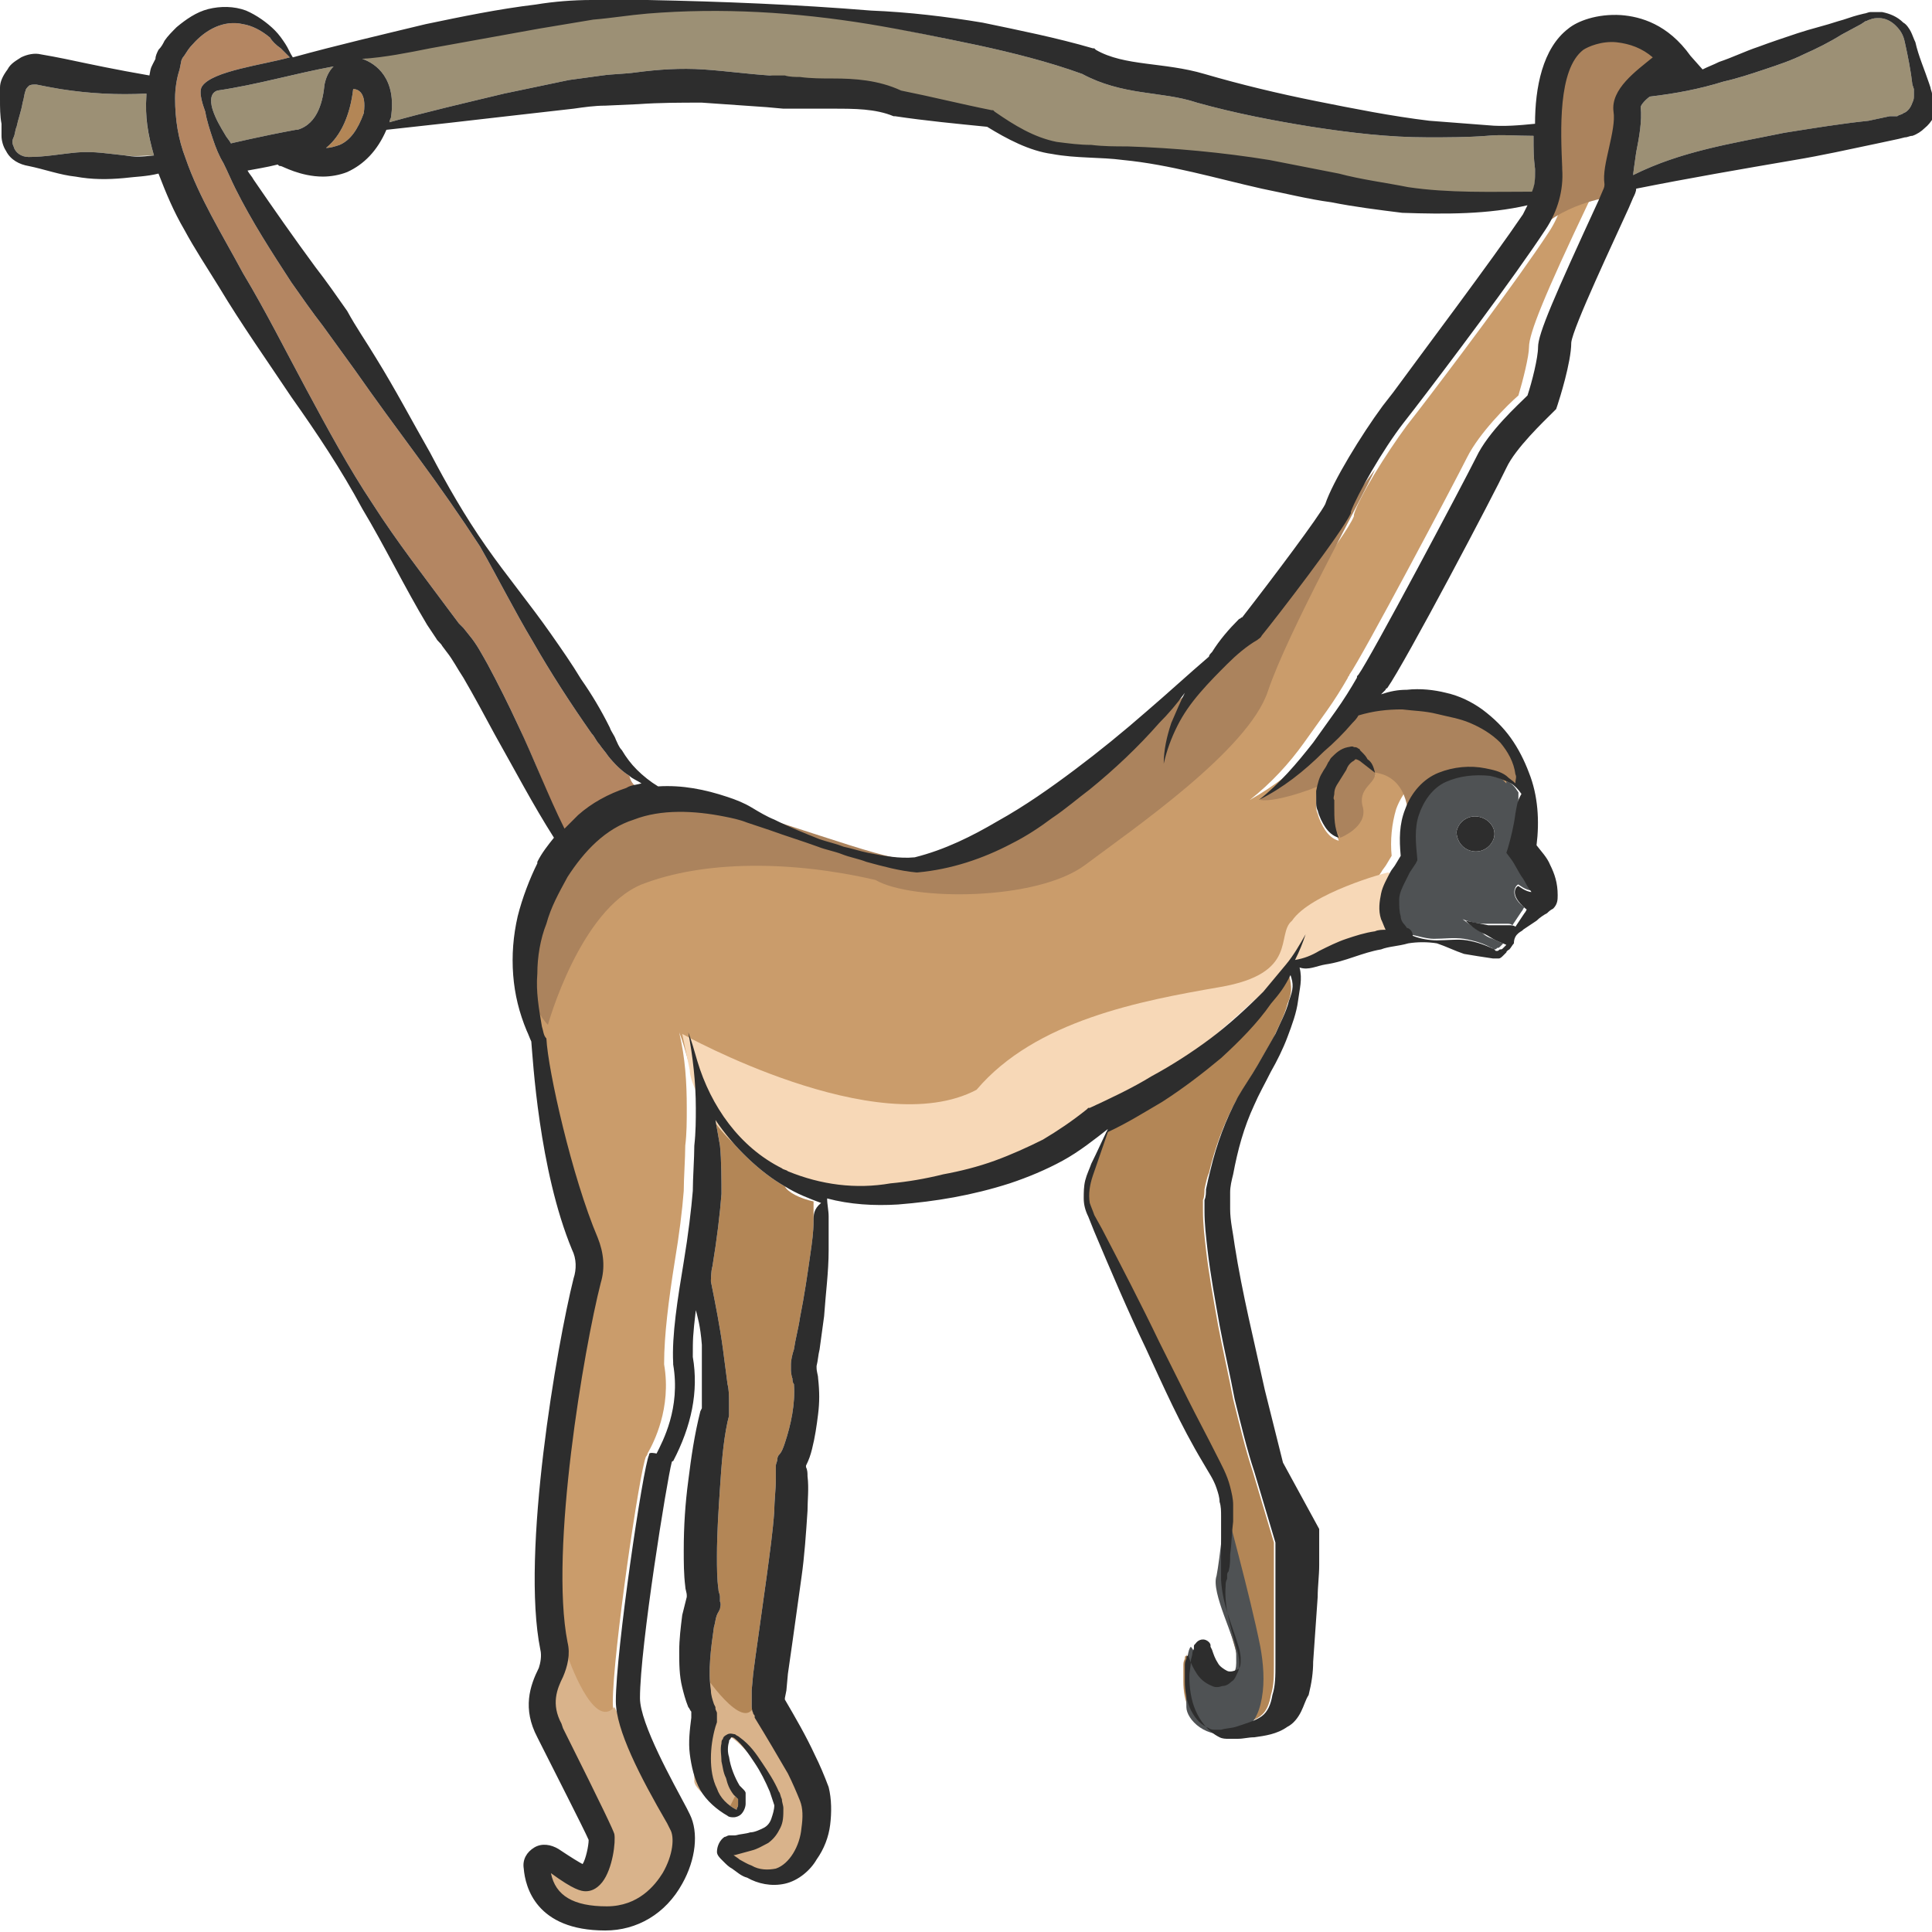 <?xml version="1.0" encoding="utf-8"?>
<!-- Generator: Adobe Illustrator 23.0.0, SVG Export Plug-In . SVG Version: 6.00 Build 0)  -->
<svg version="1.1" id="Layer_1" xmlns="http://www.w3.org/2000/svg" xmlns:xlink="http://www.w3.org/1999/xlink" x="0px" y="0px"
	 viewBox="0 0 128 128" 
width="128" height="128"
style="enable-background:new 0 0 128 128;" xml:space="preserve">
<style type="text/css">
	.st0{fill:#2D2D2D;}
	.st1{fill:#4F5254;}
	.st2{fill:#B38656;}
	.st3{fill:#9C9075;}
	.st4{fill:#D9B38B;}
	.st5{fill:#CA9C6B;}
	.st6{fill:#B48662;}
	.st7{fill:#AB835D;}
	.st8{fill:#F7D8B7;}
</style>
<g>
	<path class="st0" d="M99,55.4c-0.1,0.6-0.7,1.1-1.4,1c-0.7-0.1-1.1-0.7-1.1-1.3c0.1-0.6,0.7-1.1,1.4-1C98.6,54.2,99.1,54.8,99,55.4
		z"/>
	<path class="st0" d="M101.4,60.4c-0.1,0-0.1-0.1-0.2-0.1c-0.4-0.3-1-0.9-0.8-1.4c0.1-0.2,0.2-0.2,0.2-0.2c0,0,0.5,0.4,0.9,0.4
		c0.2,0,0.3,0,0.5-0.1C101.9,59.3,102.6,59.7,101.4,60.4z"/>
	<path class="st1" d="M100.4,58.8c0.1-0.2,0.2-0.2,0.2-0.2c0,0,0.5,0.4,0.9,0.4c-0.1-0.3-0.3-0.5-0.5-0.8c-0.3-0.4-0.5-0.9-0.8-1.3
		l-0.3-0.4l0.1-0.3c0.2-0.8,0.4-1.5,0.5-2.3c0.1-0.5,0.1-0.8,0.1-1.4c-0.2-0.3-0.4-0.6-0.7-0.7c-0.4-0.2-0.9-0.4-1.4-0.5
		c-1-0.2-2-0.1-2.9,0.4c-0.9,0.4-1.5,1.3-1.8,2.2c-0.3,0.9-0.2,1.9-0.1,2.9l0,0.1l-0.1,0.2l-0.4,0.6c-0.1,0.2-0.2,0.4-0.3,0.6
		c-0.2,0.4-0.3,0.8-0.4,1.2c-0.1,0.4,0,0.8,0.1,1.1c0.1,0.2,0.1,0.3,0.2,0.5c0.1,0.1,0.2,0.3,0.3,0.3h0c0.2,0.1,0.3,0.3,0.3,0.5
		c0.5,0.1,1.1,0.3,1.6,0.3c0.7,0,1.3-0.1,2,0c0.6,0.1,1.3,0.3,1.8,0.6c0.1,0,0.1,0.1,0.1,0.1c0,0,0.1,0,0.1,0c0.1,0,0.1,0,0.2-0.1
		c0.1,0,0.1,0,0.2-0.1c0.1-0.1,0.1-0.1,0.2-0.2c-0.3-0.1-0.5-0.2-0.7-0.3c-0.3-0.1-0.5-0.2-0.7-0.4c-0.5-0.3-0.9-0.6-1.3-0.9
		c0.5,0.2,1,0.3,1.5,0.3c0.3,0,0.5,0,0.7,0c0.2,0,0.5,0,0.7,0c0.2,0,0.3,0,0.4,0.1l0.6-0.9c0.1-0.1,0.1-0.2,0.2-0.3
		C100.8,60,100.1,59.4,100.4,58.8z M99,55.4c-0.1,0.6-0.7,1.1-1.4,1c-0.7-0.1-1.1-0.7-1.1-1.3c0.1-0.6,0.7-1.1,1.4-1
		C98.6,54.2,99.1,54.8,99,55.4z"/>
	<path class="st2" d="M79.8,78.8c0,0.2,0,0.5-0.1,0.7l0,0.7c0,0.9,0.1,1.7,0.2,2.6c0.2,1.7,0.5,3.3,0.8,5c0.3,1.6,0.7,3.3,1,4.9
		c0.4,1.6,0.8,3.3,1.3,4.8l1.4,4.7l0,0.1l0,0.2l0,0.5l0,1l0,2.1c0,1.4,0,2.8,0,4.2c0,0.7,0,1.4-0.2,2c-0.1,0.6-0.3,1.1-0.7,1.4
		c-0.4,0.3-1.1,0.5-1.7,0.7c-0.3,0.1-0.7,0.1-1,0.2c-0.2,0-0.3,0-0.4,0c-0.1,0-0.3,0-0.4-0.1c-0.5-0.2-0.9-0.6-1.2-1.2
		c-0.3-0.6-0.4-1.3-0.4-1.9c0-0.3,0-0.7,0-1c0-0.2,0-0.3,0.1-0.5c0-0.1,0-0.2,0.1-0.2l0-0.2l0,0.1l0.1,0.3c0.1,0.3,0.3,0.7,0.5,1
		c0.2,0.3,0.5,0.6,1,0.8c0.2,0.1,0.4,0.1,0.7,0c0.2,0,0.4-0.1,0.6-0.3c0.2-0.1,0.3-0.4,0.4-0.6c0.1-0.2,0.1-0.4,0.1-0.6
		c0-0.4-0.1-0.8-0.2-1.1c-0.4-1.4-0.8-2.7-0.7-4c0-0.2,0-0.3,0.1-0.5l0-0.2c0-0.1,0-0.2,0.1-0.3c0.1-0.4,0.1-0.7,0.1-1.1
		c0.1-0.7,0.1-1.4,0.2-2.2c0-0.3,0-0.7,0-1.1c0-0.4-0.1-0.8-0.2-1.2c-0.2-0.8-0.6-1.5-0.9-2.1c-0.6-1.2-1.3-2.5-1.9-3.7l-1.9-3.8
		c-1.2-2.5-2.5-5-3.8-7.5l-0.5-0.9c-0.1-0.3-0.2-0.5-0.3-0.8c-0.1-0.6,0-1.2,0.2-1.8l1-2.9c1.3-0.6,2.4-1.3,3.6-2
		c1.4-0.9,2.7-1.9,3.9-2.9c1.2-1.1,2.4-2.3,3.3-3.6c0.6-0.7,0.9-1.1,1.3-1.9c0.2,0.8,0.2,1.2-0.1,1.9c-0.2,0.8-0.6,1.5-0.9,2.2
		c-0.4,0.7-0.8,1.4-1.2,2.1c-0.4,0.7-0.9,1.4-1.3,2.1c-0.8,1.5-1.4,3.1-1.8,4.8C80,77.9,79.9,78.3,79.8,78.8z"/>
	<path class="st2" d="M53.9,79.6c0,0.4,0,0.8,0,1.3c0,0.7-0.1,1.4-0.2,2.1c-0.2,1.4-0.4,2.8-0.7,4.3c-0.1,0.7-0.3,1.4-0.4,2.1
		c-0.1,0.3-0.2,0.7-0.2,1l0,0.1l0,0.1c0,0,0,0.1,0,0.2c0,0.2,0.1,0.6,0.1,0.5c0,0.1,0,0.3,0.1,0.4c0.1,1.3-0.2,2.7-0.6,3.9
		c-0.1,0.3-0.2,0.6-0.4,0.8c0,0-0.1,0.1-0.1,0.3c0,0.1-0.1,0.3-0.1,0.4c0,0.4,0,0.3,0,0.4c0,0.1,0,0.3,0,0.5c0,0.7-0.1,1.4-0.1,2.1
		c-0.1,1.4-0.3,2.8-0.5,4.3l-0.6,4.3c-0.1,0.7-0.2,1.4-0.3,2.2l-0.1,1.1l0,0.6l0,0.1c0,0.1,0,0.1,0,0.3c0,0.1,0,0.3,0.1,0.5
		c0,0.1,0.1,0.1,0.1,0.2l0,0.1c0.8,1.3,1.5,2.5,2.2,3.7c0.3,0.6,0.6,1.3,0.8,1.8c0.2,0.5,0.2,1.1,0.1,1.8c-0.1,1.2-0.8,2.4-1.7,2.7
		c-0.5,0.1-1.1,0.1-1.6-0.2c-0.3-0.1-0.6-0.3-0.8-0.4c-0.1-0.1-0.3-0.2-0.4-0.3l0,0l0.1,0c0.4-0.1,0.7-0.2,1.1-0.3
		c0.4-0.1,0.7-0.3,1.1-0.5c0.4-0.3,0.6-0.6,0.8-1c0.2-0.4,0.2-0.8,0.2-1.3c0-0.2-0.1-0.4-0.1-0.6c-0.1-0.2-0.1-0.4-0.2-0.5
		c-0.3-0.7-0.7-1.3-1.1-1.9c-0.4-0.6-0.8-1.2-1.5-1.7c-0.1-0.1-0.2-0.1-0.3-0.2c-0.1,0-0.3-0.1-0.5,0c-0.2,0.1-0.3,0.2-0.3,0.3
		c-0.1,0.1-0.1,0.2-0.1,0.3c-0.1,0.4,0,0.8,0,1.2c0.1,0.4,0.1,0.7,0.3,1.1c0.1,0.4,0.2,0.7,0.5,1.1l0.2,0.2c0,0,0.1,0.1,0.1,0.1
		c0,0.1,0,0.2,0,0.4c0,0.1-0.1,0.2-0.1,0.3c0,0,0,0,0,0h0l0,0c-0.6-0.3-1.1-0.8-1.3-1.4c-0.3-0.6-0.4-1.3-0.4-2
		c0-0.7,0.1-1.4,0.3-2.1l0.1-0.3l0-0.2c0-0.1,0-0.3,0-0.4c0-0.1-0.1-0.2-0.1-0.3l0-0.1l0,0l0,0l-0.1-0.2c-0.1-0.3-0.2-0.6-0.2-0.9
		c-0.2-1.3,0-2.8,0.2-4.2c0.1-0.3,0.1-0.7,0.3-1l0.1-0.2c0-0.1,0.1-0.3,0-0.5l0-0.3c0-0.2-0.1-0.3-0.1-0.5c-0.1-0.7-0.1-1.4-0.1-2.2
		c0-1.5,0.1-3,0.2-4.5c0.1-1.5,0.2-3,0.5-4.4l0.1-0.4c0-0.1,0-0.2,0-0.3c0-0.2,0-0.4,0-0.6c0-0.4,0-0.8-0.1-1.2
		c-0.1-0.8-0.2-1.5-0.3-2.3c-0.2-1.5-0.5-3-0.8-4.5c0,0,0-0.7,0.1-1c0.3-1.8,0.5-3.5,0.6-4.8c0-0.7,0-2.3-0.1-3.2
		c-0.1-0.6-0.2-1.1-0.3-1.7c1.2,1.8,3,3.5,4.6,4.4C52.2,79,53,79.4,53.9,79.6z"/>
	<path class="st3" d="M126.8,6.3c0,0.2,0,0.3-0.1,0.5c-0.1,0.3-0.3,0.6-0.6,0.7c-0.1,0.1-0.3,0.1-0.4,0.2c-0.1,0-0.1,0-0.2,0l-0.3,0
		L123.8,8c-1.9,0.2-3.7,0.5-5.6,0.8c-3.4,0.7-6.8,1.2-10,2.8c0-0.1,0.1-0.8,0.2-1.5c0.2-1,0.4-2.1,0.3-3c0-0.1,0.2-0.4,0.6-0.7
		c1.7-0.2,3.3-0.5,4.9-1c0.9-0.2,1.8-0.5,2.7-0.8c0.9-0.3,1.8-0.6,2.6-1c0.9-0.4,1.7-0.8,2.5-1.3l1.3-0.7l0.3-0.2
		c0.1,0,0.2-0.1,0.3-0.1c0.2-0.1,0.4-0.1,0.6-0.1c0.4,0,0.8,0.2,1.1,0.5c0.3,0.3,0.5,0.6,0.6,1.1c0.2,0.9,0.4,1.9,0.5,2.8l0.1,0.3
		C126.8,6.2,126.8,6.2,126.8,6.3z"/>
	<path class="st4" d="M46.3,110.3c0,0.2,2.6,4.1,3.5,3c1,0.7,4,3.4,4,5.4c0.1,2-0.6,6.1-3.1,5.6s-2.9-2.1-2.9-2.1s2.1-0.1,2.9-0.8
		c0.8-0.7,0.7-2.3,0.3-3.3c-0.5-1-2.5-3.4-3-3.1s0.7,4,0.7,4l-0.5,1c0,0-2.2-1.3-2.2-2s-0.2-4,0-4.4
		C46.4,113.1,46.3,110.3,46.3,110.3z"/>
	<path class="st5" d="M109.7,4c-0.7-0.6-1.5-1-2.4-1c-1.1-0.1-1.9,0.3-2.2,0.5c-1.7,1.3-1.5,5.4-1.4,7.8v0.1c0.1,1.4-0.3,2.8-1.1,4
		c-2.1,3.2-6.7,9.3-8.7,11.9l-0.7,0.9c-1.4,1.9-3.2,4.8-3.5,5.9l0,0.1c-0.5,1.3-5,7-5.9,8.1c-0.1,0.1-0.2,0.2-0.3,0.3l0,0
		c-0.7,0.5-1.3,1-2,1.6c-0.6,0.6-1.2,1.2-1.8,1.9c-0.5,0.7-1.1,1.4-1.5,2.2c-0.4,0.8-0.7,1.6-0.9,2.5c0-0.9,0.2-1.8,0.5-2.7
		c0.2-0.7,0.5-1.4,0.9-2c-0.6,0.7-1.1,1.3-1.7,2c-1.5,1.5-3,3-4.6,4.4c-0.8,0.7-1.7,1.3-2.5,1.9c-0.9,0.6-1.8,1.2-2.7,1.7
		c-1.9,1-4,1.7-6.2,1.9h-0.1c-1.2-0.1-2.3-0.4-3.3-0.7c-0.5-0.1-1.1-0.3-1.6-0.5c-0.5-0.2-1.1-0.3-1.6-0.5C53.1,55.7,52,55.4,51,55
		l-1.6-0.5c-0.5-0.2-1-0.3-1.5-0.4c-2-0.4-4.2-0.5-6,0.2c-1.8,0.7-3.3,2.1-4.4,3.8c-0.6,1.1-1,2-1.4,3.1c-0.3,1.1-0.5,2.2-0.6,3.3
		c0,1.1,0.1,2.3,0.3,3.5c0.1,0.3,0.1,0.6,0.2,0.9c0.1,2.1,1.7,9.2,3.4,13.2c0.4,0.9,0.5,2,0.2,3c-1.1,4.3-3.4,17.7-2.2,23.8
		c0.2,0.8,0,1.6-0.3,2.3c-0.4,0.8-0.8,1.8-0.1,3.1l0.1,0.3c2.9,5.6,3.3,6.7,3.4,7c0.1,0.5-0.1,2.3-0.8,3.2c-0.4,0.5-0.8,0.6-1.1,0.6
		c-0.3,0-0.8-0.1-2.3-1.2c0.3,1.4,1.5,2.2,3.7,2.2c2.1,0,3.2-1.4,3.7-2.2c0.7-1.2,0.8-2.4,0.5-2.9l-0.2-0.4
		c-1.7-3.1-3.4-6.3-3.4-8.1c0-3.3,1.8-15.5,2.2-16.3c0,0,0.1-0.1,0.1-0.2c0.4-0.7,1.6-3,1.1-5.9l0-0.1c0-1.8,0.3-4.2,0.7-6.7
		c0.3-1.8,0.5-3.4,0.6-4.7c0-0.8,0.1-2.2,0.1-3c0.1-0.8,0.1-1.6,0.1-2.5c0-1.7-0.1-3.3-0.5-5c0.2,0.5,0.4,1.2,0.6,1.9
		c0.9,3,2.9,5.6,5.6,7.1c0.2,0.1,0.3,0.1,0.4,0.2c2.1,1,4.5,1.2,6.8,0.8c1.2-0.2,2.4-0.4,3.5-0.6c1.2-0.2,2.3-0.5,3.4-0.9
		c1.1-0.4,2.2-0.8,3.2-1.4c1-0.5,2-1.2,2.9-2l0.1-0.1l0.1,0c1.4-0.6,2.8-1.3,4.1-2.1c1.4-0.8,2.7-1.6,3.9-2.5
		c1.3-0.9,2.4-1.9,3.5-3.1c0.5-0.6,1-1.2,1.5-1.8c0.5-0.6,0.9-1.3,1.3-2c-0.2,0.6-0.4,1.1-0.7,1.7c0.6-0.1,1.1-0.4,1.6-0.6
		c0.6-0.3,1.1-0.6,1.8-0.8c0.6-0.2,1.3-0.4,1.9-0.5c0.2,0,0.5-0.1,0.7-0.1c-0.1-0.2-0.2-0.5-0.3-0.7c-0.1-0.6-0.1-1.1,0-1.7
		c0.1-0.5,0.3-1,0.6-1.4c0.1-0.2,0.3-0.4,0.4-0.6l0.3-0.5c-0.1-1,0-2.1,0.3-3.1c0.4-1.1,1.2-2,2.2-2.4c1-0.4,2.1-0.5,3.1-0.3
		c0.5,0.1,1,0.3,1.4,0.5c0.2,0.1,0.4,0.3,0.6,0.5c0-0.2,0-0.3,0-0.6c-0.2-0.8-0.5-1.5-1-2.1c-0.5-0.6-1.2-1-2-1.3
		c-0.7-0.3-1.5-0.4-2.2-0.6c-0.7-0.2-1.5-0.3-2.3-0.3c-1,0-2,0.1-2.9,0.4c-0.1,0.1-0.3,0.3-0.4,0.5c-0.6,0.7-1.3,1.3-1.9,1.9
		c-1.3,1.2-2.7,2.3-4.3,3.2c1.4-1.1,2.6-2.4,3.6-3.8c0.5-0.7,1-1.4,1.5-2.1c0.5-0.7,1-1.5,1.4-2.2l0,0c0-0.1,0.1-0.1,0.1-0.2
		c0.8-1.1,6.9-12.6,7.8-14.4c0.8-1.6,2.7-3.5,3.4-4.1c0.3-1,0.7-2.6,0.7-3.2c0-0.9,1-3.4,4-9.7l0.3-0.7c0.1-0.2,0.1-0.3,0.1-0.4
		c-0.1-0.6,0.1-1.4,0.3-2.4c0.2-0.8,0.4-1.8,0.3-2.4C106.7,5.9,108.4,4.7,109.7,4z M87.3,52.4c0.1-0.5,0.2-0.9,0.4-1.2
		c0.1-0.2,0.2-0.3,0.3-0.5l0.1-0.2c0.1-0.1,0.1-0.2,0.2-0.3c0.3-0.3,0.6-0.6,1.1-0.7c0.1,0,0.3-0.1,0.4,0c0.1,0,0.2,0,0.3,0.1
		c0,0,0.1,0,0.1,0.1l0.1,0.1c0.2,0.2,0.3,0.3,0.4,0.5c0.2,0.3,0.3,0.7,0.4,1.1l-0.9-0.7c-0.1-0.1-0.3-0.2-0.4-0.2c0,0,0,0,0,0
		c0,0,0,0,0,0c0,0,0,0,0,0c0,0,0,0-0.1,0.1c-0.2,0.1-0.4,0.3-0.5,0.6l-0.5,0.8c-0.2,0.3-0.3,0.5-0.3,0.8c0,0.1-0.1,0.3,0,0.4v0.5
		c0,0.7,0,1.3,0.3,2c-0.4-0.1-0.7-0.4-0.9-0.7c-0.2-0.3-0.4-0.7-0.5-1.1c-0.1-0.2-0.1-0.4-0.1-0.6C87.2,52.9,87.2,52.6,87.3,52.4z"
		/>
	<path class="st3" d="M101.5,12.8c-2.7,0-5.5,0.1-8.2-0.3c-1.5-0.3-3.1-0.5-4.6-0.9c-1.5-0.3-3.1-0.6-4.6-0.9
		c-3.1-0.5-6.3-0.8-9.4-0.9c-0.8,0-1.6,0-2.4-0.1c-0.8,0-1.5-0.1-2.3-0.2c-1.5-0.3-2.8-1.1-4.1-2l-0.1-0.1l-0.1,0
		c-2-0.4-4-0.9-6-1.3c-1.5-0.7-3.1-0.8-4.5-0.8c-0.7,0-1.5,0-2.2-0.1c-0.3,0-0.7,0-1-0.1L51,5c-1.5-0.1-2.9-0.3-4.4-0.4
		c-1.5-0.1-3,0-4.5,0.2c-0.7,0.1-1.5,0.1-2.2,0.2c-0.7,0.1-1.5,0.2-2.2,0.3c-1.4,0.3-2.9,0.6-4.3,0.9c-2.5,0.6-5.1,1.2-7.6,1.9
		c0-0.1,0.1-0.3,0.1-0.3c0.4-2.6-1-3.6-1.9-3.9c1.5-0.3,2.9-0.5,4.4-0.8l7.2-1.3l1.8-0.3c0.6-0.1,1.2-0.2,1.8-0.3
		c1.2-0.1,2.4-0.3,3.6-0.4c4.9-0.4,9.8-0.1,14.7,0.7C60,2,62.4,2.5,64.8,3c2.3,0.5,4.7,1.1,6.9,1.9c1.3,0.7,2.6,1,3.9,1.2
		c1.3,0.2,2.5,0.3,3.7,0.7c2.5,0.7,5.1,1.2,7.6,1.6c2.6,0.4,5.1,0.7,7.7,0.7c1.3,0,2.6,0,3.9-0.1c1-0.1,1.9,0,3.1,0
		c0,1,0,1.4,0.1,2.2l0,0.1C101.7,12,101.7,12.3,101.5,12.8z"/>
	<path class="st2" d="M24.1,7.5c-0.4,1.1-0.9,1.8-1.6,2.1c-0.3,0.1-0.6,0.2-0.9,0.2c1-0.8,1.6-2.2,1.8-3.9
		C23.7,5.9,24.3,6.1,24.1,7.5z"/>
	<path class="st3" d="M22.1,4.4c-0.3,0.3-0.5,0.7-0.6,1.2c-0.1,1-0.4,2.6-1.8,3c0,0-0.1,0-0.1,0c-2.2,0.4-4.3,0.9-4.3,0.9
		c0,0,0,0,0,0c-0.1-0.2-0.3-0.4-0.4-0.6c-0.3-0.5-0.6-1-0.8-1.6C14,7,13.8,6.2,14.4,6C17.1,5.6,19.4,4.9,22.1,4.4z"/>
	<path class="st6" d="M42.3,52.2c-0.3,0.1-0.7,0.1-1,0.3c-1.2,0.4-2.3,1-3.2,1.8c-0.3,0.3-0.6,0.6-0.9,0.9c-0.8-2.5-1.8-4.8-2.9-7.2
		c-0.6-1.3-1.3-2.7-2-4c-0.4-0.7-0.7-1.3-1.2-1.9l-0.4-0.5c-0.1-0.1-0.2-0.2-0.3-0.3l-0.6-0.8c-1.7-2.3-3.5-4.6-5.1-7.1
		c-1.6-2.4-3-5-4.4-7.6c-1.4-2.6-2.7-5.2-4.2-7.7c-1.4-2.6-2.9-5-3.8-7.6c-0.5-1.3-0.7-2.6-0.7-4c0-0.6,0.1-1.3,0.3-1.9L12,4.1
		C12,4,12.1,3.8,12.2,3.7c0.2-0.3,0.3-0.5,0.6-0.8c0.8-0.9,2-1.6,3.3-1.3c0.6,0.1,1.2,0.4,1.8,0.9C18,2.7,18.3,3,18.6,3.2l0.6,0.6
		c-1.8,0.5-5.1,0.9-5.8,1.9c-0.3,0.4,0.1,1.4,0.2,1.7c0.1,0.6,0.3,1.2,0.5,1.8c0.2,0.6,0.4,1.1,0.7,1.6c0,0,0,0,0,0
		c0.3,0.6,0.5,1.1,0.8,1.7c1.1,2.2,2.4,4.2,3.7,6.2c0.7,1,1.4,2,2.1,2.9l2.1,2.9c1.4,2,2.8,3.9,4.2,5.8c1.4,1.9,2.8,3.9,4.1,5.9
		c1.2,2.1,2.3,4.3,3.5,6.3c1.2,2.1,2.5,4.1,3.9,6.1c0.2,0.2,0.3,0.5,0.5,0.7c0.2,0.3,0.4,0.5,0.6,0.8c0.4,0.5,0.9,1,1.4,1.3
		C41.8,51.9,42.1,52.1,42.3,52.2z"/>
	<path class="st3" d="M10.2,10.3c-0.8,0-1.2,0.1-1.9,0c-1-0.1-2.1-0.3-3.2-0.2c-1.1,0.1-2.1,0.3-3.2,0.3c-0.5,0-0.9-0.3-1-0.7
		c-0.1-0.2-0.1-0.4,0-0.6C1,8.9,1,8.6,1.1,8.4c0.1-0.5,0.3-1,0.4-1.6C1.6,6.5,1.6,6.2,1.7,6c0-0.1,0.1-0.2,0.2-0.3
		C2,5.6,2.2,5.6,2.4,5.6c0.5,0.1,1,0.2,1.6,0.3c1.9,0.3,3.8,0.4,5.7,0.3l0,0.1C9.6,7.9,9.8,8.9,10.2,10.3z"/>
	<path class="st4" d="M37.6,109.7c0,0,1.7,5,3.1,3.4c0.9,1.6,4.3,7.9,4.2,8.6s-1,4.4-2.4,4.9c-1.5,0.5-2.8,1.3-4.4,0.4
		c-1.6-0.9-2.6-3.2-2.2-3.8c0.4-0.6,2.1,0.6,2.6,0.7c0.5,0.1,2.5-0.3,1.9-1.4s-2.3-3.7-3.1-5.1s-1-6.2-0.5-6.8
		S37.6,109.7,37.6,109.7z"/>
	<path class="st7" d="M106.4,13.1c0,0-3.8,0.6-5.2,3.1c1.6-4.5,1.9-12.7,3.2-13.4c1.3-0.7,5.1-1,6.3,0.1s0.7,2.5,0.5,2.4
		c-0.2,0-3.3,0.8-3.3,0.8l-0.3,5.8L106.4,13.1z"/>
	<path class="st7" d="M93.3,54.4c0,0,0.2-2.8-2.1-3.2c-1.6-0.5-3.2,0.4-3.3,0.6s-3.3,1.4-4.4,1.2c1-0.8,5.5-4.8,6-5.4
		s2.4-1.3,3.1-1.2c0.7,0.1,6,1.7,6.6,2.2c0.5,0.4,1.9,3.1,1.8,3.7c-0.4-0.2-1.8-1.1-2.5-1.2s-2.2,0-2.9,0.3
		C94.8,51.7,93.7,52.8,93.3,54.4z"/>
	<path class="st1" d="M81.2,99.7c0,0.2,1.6,5.9,2.3,9.4c0.2,1.1,0.3,2.3,0.1,3.4c-0.2,1.1-0.6,2-1.8,2.3c-1.9,0.5-3.2-0.9-3.2-1.7
		c0-0.8-0.1-3.7,0.3-4c0.5,0.6,1.2,2.8,2.3,2.2c0.8-0.5,0.7-0.8,0.7-1.7c0-1-1.7-4.1-1.3-5.2C80.8,103.4,81.2,99.7,81.2,99.7z"/>
	<path class="st8" d="M92.1,58.9c0.5-0.6-0.1-1.1-0.1-1.1c-0.2,0-5.2,1.4-6.4,3.2c-1.1,0.9,0.5,3.5-4.8,4.4
		c-5.2,0.9-12.2,2.2-16.1,6.8c-6.6,3.5-19.5-3.7-19.5-3.7l0.5,2.4c0,0-0.1,1,1.7,3.5c1.8,2.5,5.7,4.8,10,5
		c4.4,0.2,14.2-4.4,15.3-5.4c1-0.1,2.4-1,4-2.2l0.1,0c0,0,7.7-6.6,8-7.2c0.3-0.7,1.5-0.8,1.5-0.8L93,62C93,62,91.7,59.5,92.1,58.9z"
		/>
	<path class="st7" d="M36.3,67.9c0,0,2.1-7.6,6.2-9.3C46.6,57,52.4,57,58,58.3c2.4,1.4,10.7,1.4,13.9-1c3.2-2.4,10.8-7.6,12.1-11.5
		s6.2-12.7,7.1-14.7c-3.7,5-10.2,13.5-12.2,14.7C77,47,72.4,52.1,69,53.7c-3.4,1.6-7.2,3.6-9.8,3.1c-2.7-0.5-11.4-3.9-14.1-3.9
		c-2.7,0-6.3,1.7-7.7,4.2s-2.7,7.7-2.2,9C35.7,67.3,36.3,67.9,36.3,67.9z"/>
	<path class="st0" d="M128,6.2c0-0.1-0.1-0.3-0.1-0.4l-0.1-0.3c-0.3-0.9-0.7-1.8-0.9-2.7c-0.1-0.2-0.2-0.5-0.3-0.7
		c-0.1-0.2-0.3-0.5-0.5-0.6c-0.4-0.4-0.9-0.6-1.4-0.7c-0.3,0-0.5,0-0.8,0c-0.1,0-0.3,0.1-0.4,0.1L123.1,1c-0.4,0.1-0.9,0.3-1.3,0.4
		c-0.9,0.3-1.8,0.5-2.7,0.8c-0.9,0.3-1.8,0.6-2.6,0.9c-0.9,0.3-1.7,0.7-2.6,1c-0.4,0.2-0.7,0.3-1.1,0.5L112,3.7
		c-1.5-2.1-3.3-2.6-4.6-2.7c-1.6-0.1-2.9,0.4-3.5,0.9c-1.7,1.3-2.2,3.9-2.2,6.3c-1,0.1-2.1,0.2-3.1,0.1C97.3,8.2,96,8.1,94.7,8
		c-2.5-0.3-5-0.8-7.5-1.3c-2.5-0.5-5-1.1-7.4-1.8c-2.7-0.8-5.3-0.5-7.2-1.6l-0.1-0.1l-0.1,0c-2.4-0.7-4.9-1.2-7.3-1.7
		c-2.4-0.4-4.9-0.7-7.4-0.8C52.8,0.3,47.9,0.1,42.9,0c-1.2,0-2.5,0-3.7,0c-1.2,0-2.5,0.1-3.7,0.3c-2.5,0.3-4.9,0.8-7.3,1.3
		c-2.9,0.7-5.9,1.4-8.8,2.2c-0.2-0.3-0.3-0.6-0.5-0.9c-0.2-0.3-0.4-0.6-0.7-0.9C17.7,1.5,17,1,16.3,0.7c-0.8-0.3-1.7-0.3-2.5-0.1
		c-0.8,0.2-1.5,0.7-2.1,1.2c-0.3,0.3-0.6,0.6-0.8,0.9c-0.1,0.2-0.2,0.4-0.4,0.6c-0.1,0.2-0.2,0.4-0.2,0.6C10,4.5,10,4.4,9.9,5
		C7.6,4.6,6.2,4.3,4.3,3.9c-0.5-0.1-1-0.2-1.6-0.3c-0.4-0.1-0.9,0-1.3,0.2C1.1,4,0.7,4.2,0.5,4.6C0.2,5,0,5.4,0,5.8
		c0,0.3,0,0.5,0,0.8c0,0.5,0,1.1,0.1,1.6c0,0.3,0,0.5,0,0.8c0,0.3,0.1,0.7,0.3,1c0.3,0.6,0.9,0.9,1.5,1C2.9,11.2,4,11.6,5,11.7
		c1.1,0.2,2.1,0.2,3.2,0.1c0.8-0.1,1.5-0.1,2.3-0.3c0.5,1.3,1,2.5,1.7,3.7c0.7,1.3,1.5,2.5,2.3,3.8c1.5,2.5,3.2,4.9,4.8,7.3
		c1.7,2.4,3.3,4.8,4.7,7.4c1.5,2.5,2.8,5.2,4.3,7.7c0.2,0.3,0.4,0.6,0.6,0.9c0.1,0.2,0.3,0.3,0.4,0.5l0.3,0.4
		c0.4,0.5,0.7,1.1,1.1,1.7c0.7,1.2,1.4,2.5,2.1,3.8c1.3,2.3,2.5,4.6,3.9,6.8c-0.4,0.5-0.8,1-1.1,1.6l0,0.1l0,0c-0.5,1-1,2.3-1.3,3.5
		c-0.3,1.3-0.4,2.6-0.3,3.9c0.1,1.3,0.4,2.5,0.9,3.7c0.1,0.2,0.2,0.5,0.3,0.7c0.1,1.1,0.5,8.5,2.7,13.8c0.3,0.6,0.3,1.3,0.1,1.9
		c-1.1,4.4-3.5,18.2-2.2,24.6c0.1,0.4,0,0.9-0.1,1.2c-0.6,1.2-1.1,2.7-0.1,4.6l0.1,0.2c0.9,1.8,3,5.9,3.3,6.6c0,0.4-0.2,1.3-0.4,1.6
		c-0.2-0.1-0.7-0.4-1.6-1c-0.5-0.3-1.1-0.4-1.6-0.1c-0.5,0.3-0.8,0.8-0.7,1.4c0.1,1.2,0.8,4.1,5.4,4.1c2.1,0,4-1.1,5.1-3.1
		c0.9-1.6,1.1-3.4,0.5-4.6l-0.2-0.4c-0.9-1.7-3.1-5.6-3.1-7.3c0-3.4,1.8-14.5,2.1-15.6c0,0,0-0.1,0.1-0.1c1.2-2.3,1.7-4.6,1.3-6.9
		c0-1.2,0-1.4,0.2-3.1c0.1,0.4,0.3,1,0.4,2.3c0,0.8,0,1.5,0,2.3c0,0.4,0,0.7,0,1.1c0,0.2,0,0.4,0,0.5c0,0.1,0,0.2,0,0.3l-0.1,0.2
		c-0.4,1.6-0.6,3-0.8,4.6c-0.2,1.5-0.3,3-0.3,4.6c0,0.8,0,1.6,0.1,2.4c0,0.2,0.1,0.4,0.1,0.6l0,0.1c-0.1,0.4-0.2,0.8-0.3,1.2
		c-0.1,0.8-0.2,1.6-0.2,2.4c0,0.8,0,1.6,0.2,2.4c0.1,0.4,0.2,0.8,0.4,1.3c0.1,0.1,0.1,0.2,0.2,0.3l0,0.1l0,0.3
		c-0.1,0.8-0.2,1.6-0.1,2.4c0.1,0.8,0.3,1.7,0.7,2.4c0.4,0.7,1.1,1.3,1.8,1.7c0.1,0.1,0.3,0.1,0.4,0.1c0.2,0,0.4-0.1,0.5-0.2
		c0.2-0.2,0.3-0.5,0.3-0.7c0-0.2,0-0.5,0-0.7c0-0.1-0.1-0.2-0.2-0.3l-0.2-0.2c-0.3-0.5-0.6-1.2-0.7-1.9c-0.1-0.3-0.1-0.7,0-1
		c0-0.1,0-0.1,0.1-0.2c0,0,0-0.1,0.1-0.1c0,0,0.1,0,0.2,0.1c0.5,0.4,0.9,1,1.3,1.6c0.4,0.6,0.7,1.2,1,1.9c0.1,0.3,0.2,0.6,0.3,0.9
		c0,0.3-0.1,0.6-0.2,0.9c-0.1,0.3-0.3,0.5-0.5,0.6c-0.2,0.1-0.6,0.3-0.9,0.3c-0.3,0.1-0.6,0.1-1,0.2l-0.2,0l-0.1,0l-0.1,0
		c-0.1,0-0.2,0.1-0.3,0.1c-0.3,0.2-0.5,0.6-0.5,1c0,0.2,0.2,0.4,0.3,0.5l0.2,0.2c0.1,0.1,0.3,0.3,0.5,0.4c0.3,0.2,0.6,0.5,1,0.6
		c0.7,0.4,1.6,0.6,2.5,0.4c0.9-0.2,1.7-0.9,2.1-1.6c0.5-0.7,0.8-1.5,0.9-2.3c0.1-0.8,0.1-1.7-0.1-2.5c-0.3-0.8-0.6-1.5-0.9-2.1
		c-0.6-1.3-1.3-2.5-2-3.7l0-0.1l0.1-0.5l0.1-1.1l0.3-2.1c0.2-1.4,0.4-2.9,0.6-4.3c0.2-1.4,0.3-2.9,0.4-4.4c0-0.7,0.1-1.5,0-2.3
		c0-0.2,0-0.4-0.1-0.6c0,0,0,0,0-0.1c0.2-0.4,0.3-0.7,0.4-1.1c0.2-0.8,0.3-1.5,0.4-2.3c0.1-0.8,0.1-1.5,0-2.4c0-0.2-0.1-0.4-0.1-0.7
		c0,0,0,0,0,0l0-0.1c0.1-0.4,0.1-0.7,0.2-1.1c0.1-0.7,0.2-1.5,0.3-2.2c0.1-1.5,0.3-2.9,0.3-4.4c0-0.7,0-1.5,0-2.2
		c0-0.4-0.1-0.8-0.1-1.2c1.5,0.4,3.1,0.5,4.7,0.4c2.5-0.2,4.9-0.6,7.4-1.4c1.2-0.4,2.4-0.9,3.5-1.5c1.1-0.6,2.1-1.4,3-2.1
		c-0.4,0.8-0.7,1.5-1.1,2.3c-0.1,0.3-0.3,0.7-0.4,1.1c-0.1,0.4-0.1,0.8-0.1,1.2c0,0.4,0.1,0.8,0.3,1.2l0.4,1
		c1.1,2.6,2.2,5.2,3.4,7.7c1.2,2.6,2.3,5.1,3.8,7.6c0.4,0.7,0.7,1.1,0.9,1.7c0.1,0.3,0.2,0.6,0.2,0.9c0.1,0.3,0.1,0.6,0.1,1
		c0,0.7,0,1.4,0,2.1c0,0.3,0,0.7,0,1l0,0.2l0,0.3c0,0.2,0,0.4,0,0.6c0.1,1.6,0.7,2.9,1.1,4.2c0.1,0.3,0.2,0.7,0.2,1
		c0,0.3,0,0.6-0.2,0.7c-0.2,0.1-0.5,0.2-0.7,0.1c-0.2-0.1-0.5-0.3-0.6-0.5c-0.2-0.3-0.3-0.6-0.4-0.9l-0.1-0.2l0-0.1
		c0-0.1-0.1-0.2-0.1-0.2c-0.3-0.3-0.7-0.2-0.9,0.1c-0.1,0.1-0.1,0.1-0.1,0.2l0,0.1c0,0.1-0.1,0.2-0.1,0.3c0,0.2-0.1,0.4-0.1,0.5
		c0,0.4-0.1,0.7-0.1,1.1c0,0.7,0.1,1.5,0.4,2.2c0.3,0.7,0.8,1.4,1.6,1.8c0.2,0.1,0.4,0.1,0.6,0.1c0.2,0,0.4,0,0.6,0
		c0.4,0,0.7-0.1,1.1-0.1c0.7-0.1,1.5-0.2,2.2-0.7c0.4-0.2,0.7-0.6,0.9-1c0.2-0.4,0.3-0.8,0.5-1.1c0.2-0.8,0.3-1.5,0.3-2.2
		c0.1-1.4,0.2-2.8,0.3-4.3c0-0.7,0.1-1.4,0.1-2.1l0-1.1l0-0.5l0-0.3c0-0.1,0-0.3,0-0.4v0l0-0.1L85,96.9c-0.2-0.8-0.4-1.6-0.6-2.4
		l-0.6-2.4c-0.7-3.2-1.5-6.4-2-9.6c-0.1-0.8-0.3-1.6-0.3-2.4l0-0.6l0-0.5c0-0.4,0.1-0.8,0.2-1.2c0.3-1.6,0.7-3.1,1.4-4.6
		c0.3-0.7,0.7-1.4,1.1-2.2c0.4-0.7,0.8-1.5,1.1-2.3c0.3-0.8,0.6-1.6,0.7-2.4c0.1-0.8,0.3-1.4,0.1-2.2c0.6,0.2,1.1-0.1,1.7-0.2
		c0.7-0.1,1.3-0.3,1.9-0.5c0.6-0.2,1.2-0.4,1.8-0.5c0.5-0.2,1.1-0.2,1.8-0.4c0.6-0.1,1.3-0.1,1.9,0c0.6,0.2,1.2,0.5,1.8,0.7
		c0.6,0.1,1.2,0.2,1.9,0.3c0.1,0,0.2,0,0.4,0c0.1,0,0.2-0.1,0.3-0.2c0.1-0.1,0.1-0.1,0.2-0.2c0-0.1,0.2-0.2,0.2-0.2
		c0.1-0.1,0.2-0.3,0.3-0.4c0-0.7,0.6-0.8,0.6-0.9c0.3-0.2,0.6-0.4,0.9-0.6c0.2-0.2,0.5-0.4,0.7-0.5c0.1-0.1,0.2-0.2,0.4-0.3
		c0.3-0.3,0.3-0.6,0.3-0.9c0-0.8-0.2-1.4-0.5-2c-0.2-0.5-0.6-0.9-0.9-1.3c0.2-1.6,0.1-3.3-0.5-4.8c-0.3-0.8-0.7-1.6-1.2-2.3
		c-0.5-0.7-1.1-1.3-1.9-1.9c-0.7-0.5-1.5-0.9-2.4-1.1c-0.8-0.2-1.7-0.3-2.6-0.2c-0.6,0-1.1,0.1-1.7,0.3c0.1-0.1,0.1-0.1,0.2-0.2
		c0,0,0.1-0.1,0.1-0.1c0,0,0-0.1,0.1-0.1c1.2-1.7,7.1-12.9,7.9-14.6c0.6-1.3,2.5-3.1,3.1-3.7l0.2-0.2l0.1-0.3
		c0.1-0.3,0.9-2.8,0.9-4.1c0.1-1,2.9-6.9,3.8-8.9l0.3-0.7c0.1-0.2,0.2-0.4,0.2-0.6c3.5-0.7,7-1.3,10.5-1.9c1.8-0.3,3.6-0.7,5.5-1.1
		l1.4-0.3l0.4-0.1c0.2,0,0.3-0.1,0.5-0.1c0.3-0.1,0.6-0.3,0.8-0.5c0.5-0.4,0.8-1,0.9-1.6C128,6.8,128,6.5,128,6.2z M8.3,10.3
		c-1-0.1-2.1-0.3-3.2-0.2c-1.1,0.1-2.1,0.3-3.2,0.3c-0.5,0-0.9-0.3-1-0.7c-0.1-0.2-0.1-0.4,0-0.6C1,8.9,1,8.6,1.1,8.4
		c0.1-0.5,0.3-1,0.4-1.6C1.6,6.5,1.6,6.2,1.7,6c0-0.1,0.1-0.2,0.2-0.3C2,5.6,2.2,5.6,2.4,5.6c0.5,0.1,1,0.2,1.6,0.3
		c1.9,0.3,3.8,0.4,5.7,0.3l0,0.1c-0.1,1.5,0.1,2.6,0.5,4C9.3,10.4,8.9,10.4,8.3,10.3z M48.2,122.7C48.2,122.7,48.2,122.7,48.2,122.7
		C48.2,122.7,48.2,122.7,48.2,122.7L48.2,122.7C48.2,122.7,48.2,122.7,48.2,122.7z M28.5,3.2l7.2-1.3l1.8-0.3
		c0.6-0.1,1.2-0.2,1.8-0.3c1.2-0.1,2.4-0.3,3.6-0.4c4.9-0.4,9.8-0.1,14.7,0.7C60,2,62.4,2.5,64.8,3c2.3,0.5,4.7,1.1,6.9,1.9
		c1.3,0.7,2.6,1,3.9,1.2c1.3,0.2,2.5,0.3,3.7,0.7c2.5,0.7,5.1,1.2,7.6,1.6c2.6,0.4,5.1,0.7,7.7,0.7c1.3,0,2.6,0,3.9-0.1
		c1-0.1,1.9,0,3.1,0c0,1,0,1.4,0.1,2.2l0,0.1c0,0.6,0,0.9-0.2,1.4c-2.7,0-5.5,0.1-8.2-0.3c-1.5-0.3-3.1-0.5-4.6-0.9
		c-1.5-0.3-3.1-0.6-4.6-0.9c-3.1-0.5-6.3-0.8-9.4-0.9c-0.8,0-1.6,0-2.4-0.1c-0.8,0-1.5-0.1-2.3-0.2c-1.5-0.3-2.8-1.1-4.1-2l-0.1-0.1
		l-0.1,0c-2-0.4-4-0.9-6-1.3c-1.5-0.7-3.1-0.8-4.5-0.8c-0.7,0-1.5,0-2.2-0.1c-0.3,0-0.7,0-1-0.1L51,5c-1.5-0.1-2.9-0.3-4.4-0.4
		c-1.5-0.1-3,0-4.5,0.2c-0.7,0.1-1.5,0.1-2.2,0.2c-0.7,0.1-1.5,0.2-2.2,0.3c-1.4,0.3-2.9,0.6-4.3,0.9c-2.5,0.6-5.1,1.2-7.6,1.9
		c0-0.1,0.1-0.3,0.1-0.3c0.4-2.6-1-3.6-1.9-3.9C25.5,3.8,27,3.5,28.5,3.2z M101.2,13.6c-0.1,0.2-0.2,0.4-0.3,0.6
		c-2.1,3.1-6.7,9.2-8.6,11.8l-0.7,0.9c-1.4,1.9-3.3,5-3.8,6.5c-0.4,0.8-3.4,4.8-5.5,7.5c-0.1,0-0.1,0.1-0.2,0.1
		c-0.7,0.7-1.3,1.4-1.8,2.2c-0.1,0.1-0.2,0.2-0.2,0.3c-1.4,1.2-2.7,2.4-4.1,3.6c-1.6,1.4-3.2,2.7-4.8,3.9c-1.6,1.2-3.3,2.4-5.1,3.4
		c-1.7,1-3.5,1.9-5.5,2.4c-1,0.1-2.1-0.1-3.1-0.3c-0.5-0.1-1.1-0.3-1.6-0.4c-0.5-0.2-1-0.3-1.6-0.5c-1-0.4-2-0.8-3-1.3
		c-0.5-0.2-1-0.5-1.5-0.8c-0.5-0.3-1-0.5-1.6-0.7c-1.5-0.5-3-0.8-4.6-0.7c-0.5-0.3-1-0.7-1.4-1.1c-0.4-0.4-0.7-0.8-1-1.3
		c-0.2-0.2-0.3-0.5-0.4-0.7c-0.1-0.3-0.3-0.5-0.4-0.8C39.8,47,39.2,46,38.5,45c-0.6-1-1.3-2-2-3c-1.4-2-2.9-3.8-4.3-5.8
		c-1.4-2-2.6-4.1-3.7-6.2c-1.2-2.1-2.3-4.2-3.6-6.3c-0.6-1-1.3-2-1.9-3.1c-0.7-1-1.4-2-2.1-2.9c-1.4-1.9-2.8-3.9-4.1-5.8
		c-0.1-0.2-0.3-0.4-0.4-0.6c0.5-0.1,1.2-0.2,2-0.4c0.1,0.1,0.1,0.1,0.2,0.1c0.1,0,1.3,0.7,2.8,0.7c0.5,0,1.1-0.1,1.6-0.3
		c1.1-0.5,2-1.4,2.6-2.8C28.4,8.3,31,8,33.6,7.7L38,7.2C38.7,7.1,39.4,7,40.1,7l2.2-0.1c1.4-0.1,2.8-0.1,4.2-0.1
		c1.4,0.1,2.9,0.2,4.3,0.3l1.1,0.1c0.4,0,0.8,0,1.1,0c0.8,0,1.5,0,2.2,0c1.4,0,2.8,0,4,0.5l0.1,0l0,0c2,0.3,4.1,0.5,6.1,0.7
		c1.3,0.8,2.8,1.6,4.3,1.8c1.6,0.3,3.2,0.2,4.7,0.4c3.1,0.3,6.1,1.2,9.2,1.9c1.5,0.3,3.1,0.7,4.6,0.9c1.5,0.3,3.1,0.5,4.7,0.7
		C95.8,14.2,98.6,14.2,101.2,13.6z M24.1,7.5c-0.4,1.1-0.9,1.8-1.6,2.1c-0.3,0.1-0.6,0.2-0.9,0.2c1-0.8,1.6-2.2,1.8-3.9
		C23.7,5.9,24.3,6.1,24.1,7.5z M22.1,4.4c-0.3,0.3-0.5,0.7-0.6,1.2c-0.1,1-0.4,2.6-1.8,3c0,0-0.1,0-0.1,0c-2.2,0.4-4.3,0.9-4.3,0.9
		c0,0,0,0,0,0c-0.1-0.2-0.3-0.4-0.4-0.6c-0.3-0.5-0.6-1-0.8-1.6C14,7,13.8,6.2,14.4,6C17.1,5.6,19.4,4.9,22.1,4.4z M34.3,48
		c-0.6-1.3-1.3-2.7-2-4c-0.4-0.7-0.7-1.3-1.2-1.9l-0.4-0.5c-0.1-0.1-0.2-0.2-0.3-0.3l-0.6-0.8c-1.7-2.3-3.5-4.6-5.1-7.1
		c-1.6-2.4-3-5-4.4-7.6c-1.4-2.6-2.7-5.2-4.2-7.7c-1.4-2.6-2.9-5-3.8-7.6c-0.5-1.3-0.7-2.6-0.7-4c0-0.6,0.1-1.3,0.3-1.9L12,4.1
		C12,4,12.1,3.8,12.2,3.7c0.2-0.3,0.3-0.5,0.6-0.8c0.8-0.9,2-1.6,3.3-1.3c0.6,0.1,1.2,0.4,1.8,0.9C18,2.7,18.3,3,18.6,3.2l0.6,0.6
		c-1.8,0.5-5.1,0.9-5.8,1.9c-0.3,0.4,0.1,1.4,0.2,1.7c0.1,0.6,0.3,1.2,0.5,1.8c0.2,0.6,0.4,1.1,0.7,1.6c0,0,0,0,0,0
		c0.3,0.6,0.5,1.1,0.8,1.7c1.1,2.2,2.4,4.2,3.7,6.2c0.7,1,1.4,2,2.1,2.9l2.1,2.9c1.4,2,2.8,3.9,4.2,5.8c1.4,1.9,2.8,3.9,4.1,5.9
		c1.2,2.1,2.3,4.3,3.5,6.3c1.2,2.1,2.5,4.1,3.9,6.1c0.2,0.2,0.3,0.5,0.5,0.7c0.2,0.3,0.4,0.5,0.6,0.8c0.4,0.5,0.9,1,1.4,1.3
		c0.2,0.2,0.5,0.3,0.8,0.5c-0.3,0.1-0.7,0.1-1,0.3c-1.2,0.4-2.3,1-3.2,1.8c-0.3,0.3-0.6,0.6-0.9,0.9C36.3,52.7,35.4,50.3,34.3,48z
		 M53,97.4C53,97.4,53,97.4,53,97.4L53,97.4C53,97.4,53,97.4,53,97.4z M53.6,91C53.6,91,53.7,90.9,53.6,91
		C53.7,90.9,53.7,90.9,53.6,91L53.6,91z M53.9,80.9c0,0.7-0.1,1.4-0.2,2.1c-0.2,1.4-0.4,2.8-0.7,4.3c-0.1,0.7-0.3,1.4-0.4,2.1
		c-0.1,0.3-0.2,0.7-0.2,1l0,0.1l0,0.1c0,0,0,0.1,0,0.2c0,0.2,0.1,0.6,0.1,0.5c0,0.1,0,0.3,0.1,0.4c0.1,1.3-0.2,2.7-0.6,3.9
		c-0.1,0.3-0.2,0.6-0.4,0.8c0,0-0.1,0.1-0.1,0.3c0,0.1-0.1,0.3-0.1,0.4c0,0.4,0,0.3,0,0.4c0,0.1,0,0.3,0,0.5c0,0.7-0.1,1.4-0.1,2.1
		c-0.1,1.4-0.3,2.8-0.5,4.3l-0.6,4.3c-0.1,0.7-0.2,1.4-0.3,2.2l-0.1,1.1l0,0.6l0,0.1c0,0.1,0,0.1,0,0.3c0,0.1,0,0.3,0.1,0.5
		c0,0.1,0.1,0.1,0.1,0.2l0,0.1c0.8,1.3,1.5,2.5,2.2,3.7c0.3,0.6,0.6,1.3,0.8,1.8c0.2,0.5,0.2,1.1,0.1,1.8c-0.1,1.2-0.8,2.4-1.7,2.7
		c-0.5,0.1-1.1,0.1-1.6-0.2c-0.3-0.1-0.6-0.3-0.8-0.4c-0.1-0.1-0.3-0.2-0.4-0.3l0,0l0.1,0c0.4-0.1,0.7-0.2,1.1-0.3
		c0.4-0.1,0.7-0.3,1.1-0.5c0.4-0.3,0.6-0.6,0.8-1c0.2-0.4,0.2-0.8,0.2-1.3c0-0.2-0.1-0.4-0.1-0.6c-0.1-0.2-0.1-0.4-0.2-0.5
		c-0.3-0.7-0.7-1.3-1.1-1.9c-0.4-0.6-0.8-1.2-1.5-1.7c-0.1-0.1-0.2-0.1-0.3-0.2c-0.1,0-0.3-0.1-0.5,0c-0.2,0.1-0.3,0.2-0.3,0.3
		c-0.1,0.1-0.1,0.2-0.1,0.3c-0.1,0.4,0,0.8,0,1.2c0.1,0.4,0.1,0.7,0.3,1.1c0.1,0.4,0.2,0.7,0.5,1.1l0.2,0.2c0,0,0.1,0.1,0.1,0.1
		c0,0.1,0,0.2,0,0.4c0,0.1-0.1,0.2-0.1,0.3c0,0,0,0,0,0h0l0,0c-0.6-0.3-1.1-0.8-1.3-1.4c-0.3-0.6-0.4-1.3-0.4-2
		c0-0.7,0.1-1.4,0.3-2.1l0.1-0.3l0-0.2c0-0.1,0-0.3,0-0.4c0-0.1-0.1-0.2-0.1-0.3l0-0.1l0,0l0,0l-0.1-0.2c-0.1-0.3-0.2-0.6-0.2-0.9
		c-0.2-1.3,0-2.8,0.2-4.2c0.1-0.3,0.1-0.7,0.3-1l0.1-0.2c0-0.1,0.1-0.3,0-0.5l0-0.3c0-0.2-0.1-0.3-0.1-0.5c-0.1-0.7-0.1-1.4-0.1-2.2
		c0-1.5,0.1-3,0.2-4.5c0.1-1.5,0.2-3,0.5-4.4l0.1-0.4c0-0.1,0-0.2,0-0.3c0-0.2,0-0.4,0-0.6c0-0.4,0-0.8-0.1-1.2
		c-0.1-0.8-0.2-1.5-0.3-2.3c-0.2-1.5-0.5-3-0.8-4.5c0,0,0-0.7,0.1-1c0.3-1.8,0.5-3.5,0.6-4.8c0-0.7,0-2.3-0.1-3.2
		c-0.1-0.6-0.2-1.1-0.3-1.7c1.2,1.8,3,3.5,4.6,4.4c0.8,0.5,1.6,0.8,2.4,1.1C53.9,80.1,53.9,80.5,53.9,80.9z M85.4,66.3
		c-0.2,0.8-0.6,1.5-0.9,2.2c-0.4,0.7-0.8,1.4-1.2,2.1c-0.4,0.7-0.9,1.4-1.3,2.1c-0.8,1.5-1.4,3.1-1.8,4.8c-0.1,0.4-0.2,0.8-0.3,1.3
		c0,0.2,0,0.5-0.1,0.7l0,0.7c0,0.9,0.1,1.7,0.2,2.6c0.2,1.7,0.5,3.3,0.8,5c0.3,1.6,0.7,3.3,1,4.9c0.4,1.6,0.8,3.3,1.3,4.8l1.4,4.7
		l0,0.1l0,0.2l0,0.5l0,1l0,2.1c0,1.4,0,2.8,0,4.2c0,0.7,0,1.4-0.2,2c-0.1,0.6-0.3,1.1-0.7,1.4c-0.4,0.3-1.1,0.5-1.7,0.7
		c-0.3,0.1-0.7,0.1-1,0.2c-0.2,0-0.3,0-0.4,0c-0.1,0-0.3,0-0.4-0.1c-0.5-0.2-0.9-0.6-1.2-1.2c-0.3-0.6-0.4-1.3-0.4-1.9
		c0-0.3,0-0.7,0-1c0-0.2,0-0.3,0.1-0.5c0-0.1,0-0.2,0.1-0.2l0-0.2l0,0.1l0.1,0.3c0.1,0.3,0.3,0.7,0.5,1c0.2,0.3,0.5,0.6,1,0.8
		c0.2,0.1,0.4,0.1,0.7,0c0.2,0,0.4-0.1,0.6-0.3c0.2-0.1,0.3-0.4,0.4-0.6c0.1-0.2,0.1-0.4,0.1-0.6c0-0.4-0.1-0.8-0.2-1.1
		c-0.4-1.4-0.8-2.7-0.7-4c0-0.2,0-0.3,0.1-0.5l0-0.2c0-0.1,0-0.2,0.1-0.3c0.1-0.4,0.1-0.7,0.1-1.1c0.1-0.7,0.1-1.4,0.2-2.2
		c0-0.3,0-0.7,0-1.1c0-0.4-0.1-0.8-0.2-1.2c-0.2-0.8-0.6-1.5-0.9-2.1c-0.6-1.2-1.3-2.5-1.9-3.7l-1.9-3.8c-1.2-2.5-2.5-5-3.8-7.5
		l-0.5-0.9c-0.1-0.3-0.2-0.5-0.3-0.8c-0.1-0.6,0-1.2,0.2-1.8l1-2.9c1.3-0.6,2.4-1.3,3.6-2c1.4-0.9,2.7-1.9,3.9-2.9
		c1.2-1.1,2.4-2.3,3.3-3.6c0.6-0.7,0.9-1.1,1.3-1.9C85.7,65.2,85.7,65.5,85.4,66.3z M100.4,53.9c-0.1,0.8-0.3,1.6-0.5,2.3l-0.1,0.3
		l0.3,0.4c0.3,0.4,0.5,0.9,0.8,1.3c0.2,0.3,0.3,0.6,0.5,0.8c0.1,0.2,0.2,0.3,0.2,0.4c0,0.1,0,0.1,0.1,0c-0.1,0.1-0.2,0.2-0.2,0.3
		c-0.1,0.1-0.2,0.3-0.3,0.5c-0.1,0.1-0.1,0.2-0.2,0.3l-0.6,0.9c-0.1-0.1-0.3-0.1-0.4-0.1c-0.2,0-0.5,0-0.7,0c-0.2,0-0.5,0-0.7,0
		c-0.5-0.1-1-0.2-1.5-0.3c0.4,0.4,0.8,0.7,1.3,0.9c0.2,0.1,0.5,0.3,0.7,0.4c0.2,0.1,0.5,0.2,0.7,0.3c-0.1,0.1-0.1,0.1-0.2,0.2
		c-0.1,0.1-0.1,0.1-0.2,0.1c-0.1,0-0.1,0.1-0.2,0.1c-0.1,0-0.1,0-0.1,0c0,0,0,0-0.1-0.1c-0.6-0.3-1.2-0.5-1.8-0.6
		c-0.6-0.1-1.3,0-2,0c-0.5,0-1.1-0.1-1.6-0.3c0-0.2-0.1-0.4-0.3-0.5h0c-0.1,0-0.2-0.2-0.3-0.3c-0.1-0.1-0.2-0.3-0.2-0.5
		c-0.1-0.3-0.1-0.7-0.1-1.1c0-0.4,0.2-0.8,0.4-1.2c0.1-0.2,0.2-0.4,0.3-0.6l0.4-0.6l0.1-0.2l0-0.1c-0.1-1-0.2-2,0.1-2.9
		c0.3-0.9,0.9-1.8,1.8-2.2c0.9-0.4,1.9-0.5,2.9-0.4c0.5,0.1,1,0.3,1.4,0.5c0.2,0.1,0.5,0.4,0.7,0.7
		C100.5,53.1,100.5,53.4,100.4,53.9z M106.9,7.4c0.1,0.6-0.1,1.5-0.3,2.4c-0.2,0.9-0.4,1.7-0.3,2.4c0,0.1,0,0.2-0.1,0.4l-0.3,0.7
		c-2.9,6.3-4,8.8-4,9.7c0,0.7-0.4,2.3-0.7,3.2c-0.6,0.6-2.6,2.4-3.4,4.1c-0.9,1.8-7,13.3-7.8,14.4c-0.1,0.1-0.1,0.1-0.1,0.2l0,0
		c-0.4,0.7-0.9,1.5-1.4,2.2c-0.5,0.7-1,1.4-1.5,2.1c-1.1,1.4-2.2,2.7-3.6,3.8c1.6-0.8,3-1.9,4.3-3.2c0.7-0.6,1.3-1.2,1.9-1.9
		c0.1-0.1,0.3-0.3,0.4-0.5c1-0.3,1.9-0.4,2.9-0.4c0.8,0.1,1.5,0.1,2.3,0.3c0.8,0.2,1.5,0.3,2.2,0.6c0.7,0.3,1.4,0.7,2,1.3
		c0.5,0.6,0.9,1.3,1,2.1c0.1,0.2,0,0.3,0,0.6c-0.2-0.2-0.4-0.3-0.6-0.5c-0.4-0.3-0.9-0.4-1.4-0.5c-1-0.2-2.1-0.1-3.1,0.3
		c-1,0.4-1.8,1.3-2.2,2.4c-0.4,1-0.4,2-0.3,3.1l-0.3,0.5c-0.1,0.2-0.3,0.4-0.4,0.6c-0.2,0.4-0.5,0.9-0.6,1.4c-0.1,0.5-0.2,1.1,0,1.7
		c0.1,0.2,0.2,0.5,0.3,0.7c-0.2,0-0.5,0-0.7,0.1c-0.7,0.1-1.3,0.3-1.9,0.5c-0.6,0.2-1.2,0.5-1.8,0.8c-0.5,0.3-1,0.5-1.6,0.6
		c0.3-0.6,0.5-1.1,0.7-1.7c-0.4,0.7-0.8,1.4-1.3,2c-0.5,0.6-1,1.2-1.5,1.8c-1.1,1.1-2.3,2.2-3.5,3.1c-1.2,0.9-2.6,1.8-3.9,2.5
		c-1.3,0.8-2.8,1.5-4.1,2.1l-0.1,0l-0.1,0.1c-1,0.8-1.9,1.4-2.9,2c-1,0.5-2.1,1-3.2,1.4c-1.1,0.4-2.3,0.7-3.4,0.9
		c-1.2,0.3-2.4,0.5-3.5,0.6c-2.3,0.4-4.6,0.1-6.8-0.8c-0.1-0.1-0.3-0.1-0.4-0.2c-2.8-1.4-4.7-4.1-5.6-7.1c-0.2-0.7-0.4-1.4-0.6-1.9
		c0.3,1.6,0.5,3.3,0.5,5c0,0.8,0,1.6-0.1,2.5c0,0.8-0.1,2.2-0.1,3c-0.1,1.2-0.3,2.9-0.6,4.7c-0.4,2.4-0.8,4.9-0.7,6.7l0,0.1
		c0.5,2.9-0.7,5.1-1.1,5.9C43,96.2,43,96.3,43,96.4c-0.4,0.8-2.2,13-2.2,16.3c0,1.9,1.6,5,3.4,8.1l0.2,0.4c0.3,0.5,0.2,1.7-0.5,2.9
		c-0.5,0.8-1.6,2.2-3.7,2.2c-2.2,0-3.4-0.7-3.7-2.2c1.5,1.1,2,1.2,2.3,1.2c0.3,0,0.7-0.1,1.1-0.6c0.7-0.9,0.9-2.7,0.8-3.2
		c-0.1-0.3-0.6-1.4-3.4-7l-0.1-0.3c-0.7-1.3-0.3-2.3,0.1-3.1c0.3-0.7,0.5-1.5,0.3-2.3c-1.2-6.1,1.1-19.5,2.2-23.8c0.3-1,0.2-2-0.2-3
		c-1.7-4-3.3-11.1-3.4-13.2C36,68.6,36,68.3,35.9,68c-0.2-1.2-0.4-2.3-0.3-3.5c0-1.1,0.2-2.3,0.6-3.3c0.3-1.1,0.8-2,1.4-3.1
		c1.1-1.7,2.5-3.2,4.4-3.8c1.8-0.7,4-0.6,6-0.2c0.5,0.1,1,0.2,1.5,0.4L51,55c1.1,0.4,2.1,0.7,3.2,1.1c0.5,0.2,1.1,0.3,1.6,0.5
		c0.5,0.2,1.1,0.3,1.6,0.5c1.1,0.3,2.2,0.6,3.3,0.7h0.1c2.2-0.2,4.3-0.9,6.2-1.9c1-0.5,1.9-1.1,2.7-1.7c0.9-0.6,1.7-1.3,2.5-1.9
		c1.6-1.3,3.2-2.8,4.6-4.4c0.6-0.6,1.2-1.3,1.7-2c-0.3,0.6-0.6,1.3-0.9,2c-0.3,0.9-0.5,1.8-0.5,2.7c0.2-0.9,0.5-1.7,0.9-2.5
		c0.4-0.8,0.9-1.5,1.5-2.2c0.6-0.7,1.2-1.3,1.8-1.9c0.6-0.6,1.3-1.2,2-1.6l0,0c0.1-0.1,0.2-0.1,0.3-0.3c0.9-1.1,5.3-6.8,5.9-8.1
		l0-0.1c0.4-1.1,2.1-4.1,3.5-5.9l0.7-0.9c2-2.6,6.6-8.7,8.7-11.9c0.8-1.2,1.2-2.6,1.1-4v-0.1c-0.1-2.4-0.3-6.5,1.4-7.8
		c0.3-0.2,1.2-0.6,2.2-0.5c0.9,0.1,1.7,0.4,2.4,1C108.4,4.7,106.7,5.9,106.9,7.4z M126.8,6.3c0,0.2,0,0.3-0.1,0.5
		c-0.1,0.3-0.3,0.6-0.6,0.7c-0.1,0.1-0.3,0.1-0.4,0.2c-0.1,0-0.1,0-0.2,0l-0.3,0L123.8,8c-1.9,0.2-3.7,0.5-5.6,0.8
		c-3.4,0.7-6.8,1.2-10,2.8c0-0.1,0.1-0.8,0.2-1.5c0.2-1,0.4-2.1,0.3-3c0-0.1,0.2-0.4,0.6-0.7c1.7-0.2,3.3-0.5,4.9-1
		c0.9-0.2,1.8-0.5,2.7-0.8c0.9-0.3,1.8-0.6,2.6-1c0.9-0.4,1.7-0.8,2.5-1.3l1.3-0.7l0.3-0.2c0.1,0,0.2-0.1,0.3-0.1
		c0.2-0.1,0.4-0.1,0.6-0.1c0.4,0,0.8,0.2,1.1,0.5c0.3,0.3,0.5,0.6,0.6,1.1c0.2,0.9,0.4,1.9,0.5,2.8l0.1,0.3
		C126.8,6.2,126.8,6.2,126.8,6.3z"/>
	<path class="st7" d="M88.8,55.5c0,0,1.8-0.7,1.5-2c-0.4-1.3,0.9-1.6,0.8-2.3c-0.4-0.7-1.4-1.5-1.8-1.2c-0.4,0.3-1.5,1.5-1.5,2.1
		s0.1,2.3,0.3,2.4C88.3,54.7,88.8,55.5,88.8,55.5z"/>
	<path class="st0" d="M91.1,51.2l-0.9-0.7c-0.1-0.1-0.3-0.2-0.4-0.2c0,0,0,0,0,0c0,0,0,0,0,0c0,0,0,0,0,0c0,0,0,0-0.1,0.1
		c-0.2,0.1-0.4,0.3-0.5,0.6l-0.5,0.8c-0.2,0.3-0.3,0.5-0.3,0.8c0,0.1-0.1,0.3,0,0.4v0.5c0,0.7,0,1.3,0.3,2c-0.4-0.1-0.7-0.4-0.9-0.7
		c-0.2-0.3-0.4-0.7-0.5-1.1c-0.1-0.2-0.1-0.4-0.1-0.6c0-0.2,0-0.5,0-0.7c0.1-0.5,0.2-0.9,0.4-1.2c0.1-0.2,0.2-0.3,0.3-0.5l0.1-0.2
		c0.1-0.1,0.1-0.2,0.2-0.3c0.3-0.3,0.6-0.6,1.1-0.7c0.1,0,0.3-0.1,0.4,0c0.1,0,0.2,0,0.3,0.1c0,0,0.1,0,0.1,0.1l0.1,0.1
		c0.2,0.2,0.3,0.3,0.4,0.5C90.9,50.5,91,50.8,91.1,51.2z"/>
</g>
</svg>
